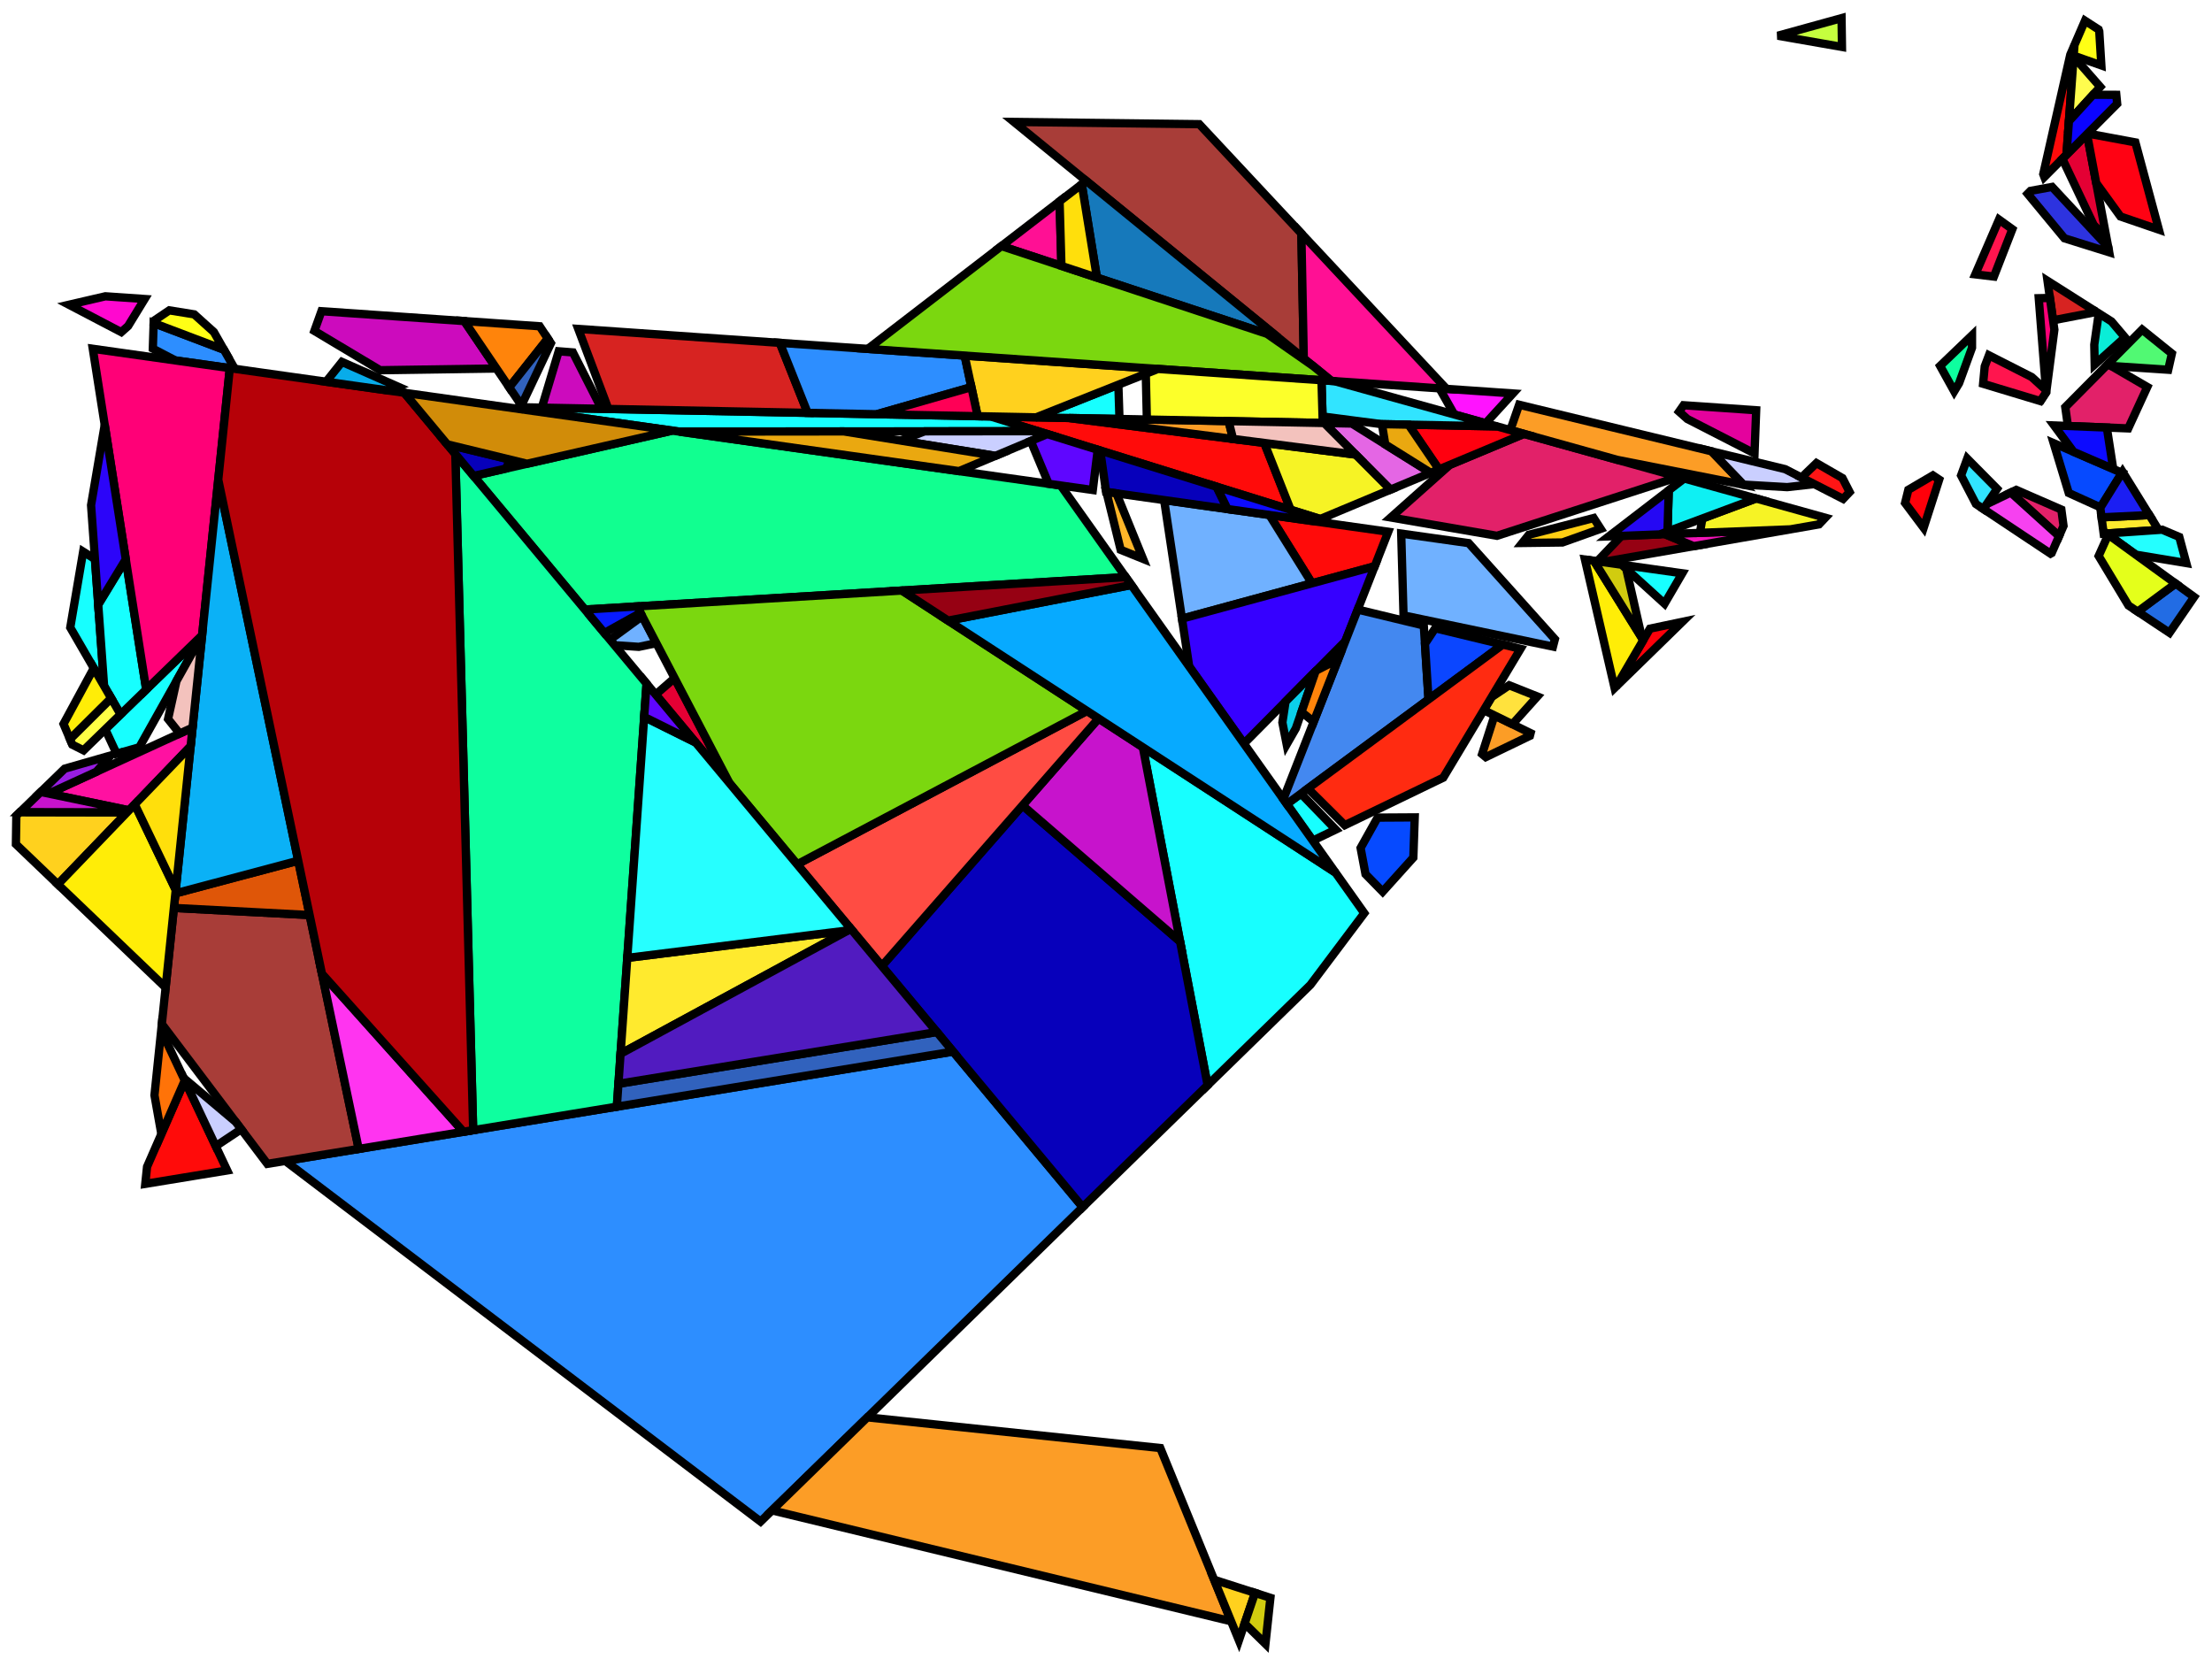 <?xml version="1.0" encoding="iso-8859-1" standalone="no"?>
<!DOCTYPE svg PUBLIC "-//W3C//DTD SVG 1.0//EN" "http://www.w3.org/TR/2001/REC-SVG-20010904/DTD/svg10.dtd">
<svg xmlns="http://www.w3.org/2000/svg" width="800" height="600">
<path style="fill:rgb(0, 0, 0);fill-opacity:0.0;fill-rule:evenodd;stroke:rgb(0, 0, 0);stroke-width:0.0;" d="M 0, 600 L 800, 600 L 800, 0 L 0, 0 z "/>
<path style="fill:rgb(255, 11, 10);fill-opacity:1.0;fill-rule:evenodd;stroke:rgb(0, 0, 0);stroke-width:3.0;" d="M 82.173, 423.306 L 52.544, 428.157 L 53.183, 421.986 L 66.82, 390.763 z "/>
<path style="fill:rgb(255, 11, 10);fill-opacity:1.0;fill-rule:evenodd;stroke:rgb(0, 0, 0);stroke-width:3.0;" d="M 502.082, 192.316 L 497.185, 204.794 L 474.494, 210.965 L 459.084, 186.243 z "/>
<path style="fill:rgb(255, 11, 10);fill-opacity:1.0;fill-rule:evenodd;stroke:rgb(0, 0, 0);stroke-width:3.0;" d="M 386.616, 151.174 L 457.243, 160.195 L 466.781, 184.367 L 358.263, 150.617 z "/>
<path style="fill:rgb(255, 11, 10);fill-opacity:1.0;fill-rule:evenodd;stroke:rgb(0, 0, 0);stroke-width:3.0;" d="M 747.368, 55.961 L 739.364, 64.006 L 738.969, 62.972 L 748.737, 19.801 L 750.267, 16.262 z "/>
<path style="fill:rgb(23, 255, 255);fill-opacity:1.0;fill-rule:evenodd;stroke:rgb(0, 0, 0);stroke-width:3.0;" d="M 482.995, 315.584 L 493.414, 330.263 L 473.915, 356.206 L 436.75, 392.483 L 413.329, 270.263 z "/>
<path style="fill:rgb(23, 255, 255);fill-opacity:1.0;fill-rule:evenodd;stroke:rgb(0, 0, 0);stroke-width:3.0;" d="M 404.874, 151.533 L 374.735, 150.941 L 404.475, 139.129 z "/>
<path style="fill:rgb(23, 255, 255);fill-opacity:1.0;fill-rule:evenodd;stroke:rgb(0, 0, 0);stroke-width:3.0;" d="M 358.263, 150.617 L 375.409, 155.95 L 245.607, 156.091 L 189.656, 148.188 L 189.051, 147.295 z "/>
<path style="fill:rgb(23, 255, 255);fill-opacity:1.0;fill-rule:evenodd;stroke:rgb(0, 0, 0);stroke-width:3.0;" d="M 34.341, 202.2 L 37.648, 248.089 L 25.413, 226.953 L 30.078, 199.512 z "/>
<path style="fill:rgb(23, 255, 255);fill-opacity:1.0;fill-rule:evenodd;stroke:rgb(0, 0, 0);stroke-width:3.0;" d="M 50.39, 270.255 L 42.185, 272.608 L 38.067, 263.753 L 73.103, 229.734 z "/>
<path style="fill:rgb(23, 255, 255);fill-opacity:1.0;fill-rule:evenodd;stroke:rgb(0, 0, 0);stroke-width:3.0;" d="M 52.874, 249.376 L 43.603, 258.377 L 37.648, 248.089 L 35.526, 218.651 L 45.492, 202.291 z "/>
<path style="fill:rgb(23, 255, 255);fill-opacity:1.0;fill-rule:evenodd;stroke:rgb(0, 0, 0);stroke-width:3.0;" d="M 483.084, 300.024 L 474.792, 304.028 L 465.403, 290.8 L 470.51, 287.028 z "/>
<path style="fill:rgb(23, 255, 255);fill-opacity:1.0;fill-rule:evenodd;stroke:rgb(0, 0, 0);stroke-width:3.0;" d="M 608.424, 207.337 L 602.007, 218.325 L 586.507, 204.241 z "/>
<path style="fill:rgb(226, 33, 105);fill-opacity:1.0;fill-rule:evenodd;stroke:rgb(0, 0, 0);stroke-width:3.0;" d="M 745.519, 184.3 L 746.304, 190.202 L 744.681, 193.913 L 727.231, 178.13 L 729.199, 177.182 z "/>
<path style="fill:rgb(226, 33, 105);fill-opacity:1.0;fill-rule:evenodd;stroke:rgb(0, 0, 0);stroke-width:3.0;" d="M 776.604, 139.952 L 769.708, 154.935 L 747.892, 154.073 L 746.934, 147.26 L 762.368, 131.681 z "/>
<path style="fill:rgb(226, 33, 105);fill-opacity:1.0;fill-rule:evenodd;stroke:rgb(0, 0, 0);stroke-width:3.0;" d="M 607.093, 172.484 L 541.397, 193.78 L 502.995, 187.155 L 524.394, 168.099 L 551.15, 156.915 z "/>
<path style="fill:rgb(215, 35, 33);fill-opacity:1.0;fill-rule:evenodd;stroke:rgb(0, 0, 0);stroke-width:3.0;" d="M 757.156, 112.14 L 757.175, 113.017 L 742.515, 115.838 L 740.51, 101.583 z "/>
<path style="fill:rgb(215, 35, 33);fill-opacity:1.0;fill-rule:evenodd;stroke:rgb(0, 0, 0);stroke-width:3.0;" d="M 282.033, 123.996 L 292.104, 149.318 L 220.026, 147.903 L 209.139, 118.964 z "/>
<path style="fill:rgb(255, 19, 255);fill-opacity:1.0;fill-rule:evenodd;stroke:rgb(0, 0, 0);stroke-width:3.0;" d="M 547.167, 142.296 L 537.313, 153.064 L 525.961, 149.905 L 520.605, 140.463 z "/>
<path style="fill:rgb(246, 65, 240);fill-opacity:1.0;fill-rule:evenodd;stroke:rgb(0, 0, 0);stroke-width:3.0;" d="M 744.681, 193.913 L 742.016, 200.006 L 741.601, 200.236 L 717.324, 184.085 L 718.517, 182.327 L 727.231, 178.13 z "/>
<path style="fill:rgb(255, 0, 10);fill-opacity:1.0;fill-rule:evenodd;stroke:rgb(0, 0, 0);stroke-width:3.0;" d="M 701.332, 173.446 L 695.718, 190.882 L 688.998, 181.912 L 690.177, 177.138 L 699.053, 171.93 z "/>
<path style="fill:rgb(255, 0, 10);fill-opacity:1.0;fill-rule:evenodd;stroke:rgb(0, 0, 0);stroke-width:3.0;" d="M 584.55, 248.215 L 596.73, 227.361 L 608.44, 224.896 z "/>
<path style="fill:rgb(6, 74, 255);fill-opacity:1.0;fill-rule:evenodd;stroke:rgb(0, 0, 0);stroke-width:3.0;" d="M 767.441, 170.978 L 759.677, 183.509 L 748.191, 178.298 L 742.733, 160.285 z "/>
<path style="fill:rgb(6, 74, 255);fill-opacity:1.0;fill-rule:evenodd;stroke:rgb(0, 0, 0);stroke-width:3.0;" d="M 511.156, 310.156 L 500.059, 322.488 L 493.853, 316.142 L 492.079, 306.682 L 498.2, 295.744 L 498.275, 295.699 L 511.654, 295.617 z "/>
<path style="fill:rgb(112, 177, 255);fill-opacity:1.0;fill-rule:evenodd;stroke:rgb(0, 0, 0);stroke-width:3.0;" d="M 459.084, 186.243 L 474.494, 210.965 L 427.479, 223.75 L 421.023, 180.867 z "/>
<path style="fill:rgb(112, 177, 255);fill-opacity:1.0;fill-rule:evenodd;stroke:rgb(0, 0, 0);stroke-width:3.0;" d="M 237.378, 232.616 L 231.017, 233.939 L 222.275, 233.349 L 220.615, 231.357 L 232.273, 222.848 z "/>
<path style="fill:rgb(112, 177, 255);fill-opacity:1.0;fill-rule:evenodd;stroke:rgb(0, 0, 0);stroke-width:3.0;" d="M 531.16, 196.424 L 562.345, 231.169 L 561.652, 233.851 L 507.605, 222.57 L 506.767, 192.978 z "/>
<path style="fill:rgb(45, 142, 255);fill-opacity:1.0;fill-rule:evenodd;stroke:rgb(0, 0, 0);stroke-width:3.0;" d="M 80.989, 126.482 L 84.92, 133.395 L 63.434, 130.36 L 55.272, 126.089 L 55.571, 116.843 z "/>
<path style="fill:rgb(45, 142, 255);fill-opacity:1.0;fill-rule:evenodd;stroke:rgb(0, 0, 0);stroke-width:3.0;" d="M 348.874, 128.609 L 351.323, 140.006 L 317.108, 149.809 L 292.104, 149.318 L 282.033, 123.996 z "/>
<path style="fill:rgb(45, 142, 255);fill-opacity:1.0;fill-rule:evenodd;stroke:rgb(0, 0, 0);stroke-width:3.0;" d="M 391.573, 436.581 L 275.072, 550.298 L 103.175, 419.867 L 344.708, 380.323 z "/>
<path style="fill:rgb(17, 255, 144);fill-opacity:1.0;fill-rule:evenodd;stroke:rgb(0, 0, 0);stroke-width:3.0;" d="M 383.622, 175.585 L 407.149, 208.73 L 211.529, 220.45 L 171.277, 172.13 L 243.125, 155.74 z "/>
<path style="fill:rgb(252, 157, 38);fill-opacity:1.0;fill-rule:evenodd;stroke:rgb(0, 0, 0);stroke-width:3.0;" d="M 419.637, 523.699 L 445.248, 586.353 L 279.216, 546.253 L 313.689, 512.603 z "/>
<path style="fill:rgb(252, 157, 38);fill-opacity:1.0;fill-rule:evenodd;stroke:rgb(0, 0, 0);stroke-width:3.0;" d="M 444.341, 152.308 L 445.954, 158.753 L 386.616, 151.174 z "/>
<path style="fill:rgb(252, 157, 38);fill-opacity:1.0;fill-rule:evenodd;stroke:rgb(0, 0, 0);stroke-width:3.0;" d="M 619.032, 163.236 L 630.623, 175.334 L 584.954, 166.323 L 546.235, 155.547 L 549.413, 146.382 z "/>
<path style="fill:rgb(252, 157, 38);fill-opacity:1.0;fill-rule:evenodd;stroke:rgb(0, 0, 0);stroke-width:3.0;" d="M 553.556, 265.161 L 553.309, 266.116 L 537.354, 273.82 L 536.027, 272.717 L 540.512, 258.752 z "/>
<path style="fill:rgb(168, 61, 56);fill-opacity:1.0;fill-rule:evenodd;stroke:rgb(0, 0, 0);stroke-width:3.0;" d="M 433.73, 44.908 L 470.658, 84.442 L 471.535, 129.613 L 366.717, 44.104 z "/>
<path style="fill:rgb(168, 61, 56);fill-opacity:1.0;fill-rule:evenodd;stroke:rgb(0, 0, 0);stroke-width:3.0;" d="M 111.978, 330.944 L 129.726, 415.52 L 96.695, 420.928 L 58.533, 370.353 L 62.885, 328.361 z "/>
<path style="fill:rgb(255, 209, 30);fill-opacity:1.0;fill-rule:evenodd;stroke:rgb(0, 0, 0);stroke-width:3.0;" d="M 45.96, 293.794 L 20.925, 319.844 L 5.754, 305.317 L 5.907, 294.98 L 7.206, 293.718 z "/>
<path style="fill:rgb(255, 209, 30);fill-opacity:1.0;fill-rule:evenodd;stroke:rgb(0, 0, 0);stroke-width:3.0;" d="M 453.902, 576.092 L 448.069, 593.255 L 439.116, 571.352 z "/>
<path style="fill:rgb(255, 209, 30);fill-opacity:1.0;fill-rule:evenodd;stroke:rgb(0, 0, 0);stroke-width:3.0;" d="M 418.809, 133.436 L 374.735, 150.941 L 353.585, 150.526 L 348.874, 128.609 z "/>
<path style="fill:rgb(255, 0, 119);fill-opacity:1.0;fill-rule:evenodd;stroke:rgb(0, 0, 0);stroke-width:3.0;" d="M 83.114, 133.14 L 73.105, 229.732 L 52.874, 249.376 L 33.554, 126.139 z "/>
<path style="fill:rgb(255, 0, 119);fill-opacity:1.0;fill-rule:evenodd;stroke:rgb(0, 0, 0);stroke-width:3.0;" d="M 742.994, 119.241 L 740.048, 141.862 L 740.02, 141.905 L 737.343, 107.853 L 741.379, 107.763 z "/>
<path style="fill:rgb(255, 207, 19);fill-opacity:1.0;fill-rule:evenodd;stroke:rgb(0, 0, 0);stroke-width:3.0;" d="M 578.9, 191.257 L 565.08, 196.192 L 550.552, 196.377 L 552.936, 193.401 L 576.381, 187.353 z "/>
<path style="fill:rgb(228, 0, 52);fill-opacity:1.0;fill-rule:evenodd;stroke:rgb(0, 0, 0);stroke-width:3.0;" d="M 260.629, 277.096 L 259.166, 277.635 L 237.136, 251.189 L 243.972, 245.229 z "/>
<path style="fill:rgb(228, 0, 52);fill-opacity:1.0;fill-rule:evenodd;stroke:rgb(0, 0, 0);stroke-width:3.0;" d="M 761.851, 86.073 L 757.191, 81.31 L 745.89, 57.447 L 754.801, 48.49 z "/>
<path style="fill:rgb(45, 51, 223);fill-opacity:1.0;fill-rule:evenodd;stroke:rgb(0, 0, 0);stroke-width:3.0;" d="M 762.481, 89.428 L 762.821, 91.241 L 746.629, 86.18 L 733.321, 70.08 L 734.358, 69.038 L 742.174, 67.6 z "/>
<path style="fill:rgb(255, 16, 148);fill-opacity:1.0;fill-rule:evenodd;stroke:rgb(0, 0, 0);stroke-width:3.0;" d="M 383.881, 96.168 L 362.178, 88.995 L 383.214, 72.805 z "/>
<path style="fill:rgb(255, 16, 148);fill-opacity:1.0;fill-rule:evenodd;stroke:rgb(0, 0, 0);stroke-width:3.0;" d="M 523.151, 140.638 L 481.529, 137.766 L 471.535, 129.613 L 470.658, 84.442 z "/>
<path style="fill:rgb(223, 86, 8);fill-opacity:1.0;fill-rule:evenodd;stroke:rgb(0, 0, 0);stroke-width:3.0;" d="M 111.978, 330.944 L 62.885, 328.361 L 63.429, 323.102 L 107.853, 311.289 z "/>
<path style="fill:rgb(11, 177, 246);fill-opacity:1.0;fill-rule:evenodd;stroke:rgb(0, 0, 0);stroke-width:3.0;" d="M 107.853, 311.289 L 63.429, 323.102 L 78.934, 173.479 z "/>
<path style="fill:rgb(255, 21, 78);fill-opacity:1.0;fill-rule:evenodd;stroke:rgb(0, 0, 0);stroke-width:3.0;" d="M 734.808, 136.371 L 739.954, 141.065 L 740.02, 141.905 L 737.907, 145.049 L 717.216, 138.796 L 717.802, 132.505 L 719.321, 128.503 z "/>
<path style="fill:rgb(22, 121, 187);fill-opacity:1.0;fill-rule:evenodd;stroke:rgb(0, 0, 0);stroke-width:3.0;" d="M 462.306, 122.084 L 396.721, 100.41 L 391.233, 66.633 L 392.828, 65.405 z "/>
<path style="fill:rgb(255, 0, 15);fill-opacity:1.0;fill-rule:evenodd;stroke:rgb(0, 0, 0);stroke-width:3.0;" d="M 541.447, 154.215 L 551.15, 156.915 L 520.418, 169.761 L 509.402, 153.585 z "/>
<path style="fill:rgb(255, 17, 161);fill-opacity:1.0;fill-rule:evenodd;stroke:rgb(0, 0, 0);stroke-width:3.0;" d="M 68.945, 269.875 L 46.659, 293.066 L 17.596, 287.02 L 69.641, 263.161 z "/>
<path style="fill:rgb(228, 102, 228);fill-opacity:1.0;fill-rule:evenodd;stroke:rgb(0, 0, 0);stroke-width:3.0;" d="M 488.908, 153.183 L 517.447, 171.003 L 502.886, 177.089 L 478.914, 152.987 z "/>
<path style="fill:rgb(14, 255, 159);fill-opacity:1.0;fill-rule:evenodd;stroke:rgb(0, 0, 0);stroke-width:3.0;" d="M 233.829, 247.22 L 223.087, 400.235 L 171.13, 408.741 L 164.672, 164.201 z "/>
<path style="fill:rgb(14, 255, 159);fill-opacity:1.0;fill-rule:evenodd;stroke:rgb(0, 0, 0);stroke-width:3.0;" d="M 713.204, 125.761 L 708.531, 138.59 L 706.76, 141.529 L 701.669, 132.338 L 713.207, 121.265 z "/>
<path style="fill:rgb(54, 0, 255);fill-opacity:1.0;fill-rule:evenodd;stroke:rgb(0, 0, 0);stroke-width:3.0;" d="M 486.543, 231.913 L 449.887, 268.941 L 430.083, 241.039 L 427.479, 223.75 L 497.185, 204.794 z "/>
<path style="fill:rgb(152, 29, 226);fill-opacity:1.0;fill-rule:evenodd;stroke:rgb(0, 0, 0);stroke-width:3.0;" d="M 34.871, 279.1 L 17.596, 287.02 L 14.721, 286.422 L 23.396, 277.998 L 40.018, 273.23 z "/>
<path style="fill:rgb(255, 52, 240);fill-opacity:1.0;fill-rule:evenodd;stroke:rgb(0, 0, 0);stroke-width:3.0;" d="M 167.624, 409.315 L 129.726, 415.52 L 116.434, 352.179 z "/>
<path style="fill:rgb(182, 1, 8);fill-opacity:1.0;fill-rule:evenodd;stroke:rgb(0, 0, 0);stroke-width:3.0;" d="M 146.222, 142.053 L 164.672, 164.201 L 171.13, 408.741 L 167.624, 409.315 L 116.434, 352.179 L 78.934, 173.479 L 83.114, 133.14 z "/>
<path style="fill:rgb(255, 8, 207);fill-opacity:1.0;fill-rule:evenodd;stroke:rgb(0, 0, 0);stroke-width:3.0;" d="M 52.317, 108.14 L 46.328, 117.918 L 43.854, 120.114 L 24.935, 110.214 L 38.114, 107.159 z "/>
<path style="fill:rgb(204, 11, 189);fill-opacity:1.0;fill-rule:evenodd;stroke:rgb(0, 0, 0);stroke-width:3.0;" d="M 207.19, 127.452 L 217.562, 147.854 L 195.955, 147.43 L 202.059, 127.047 z "/>
<path style="fill:rgb(204, 11, 189);fill-opacity:1.0;fill-rule:evenodd;stroke:rgb(0, 0, 0);stroke-width:3.0;" d="M 167.928, 116.12 L 179.547, 133.268 L 137.492, 133.895 L 113.703, 119.679 L 116.257, 112.553 z "/>
<path style="fill:rgb(8, 172, 234);fill-opacity:1.0;fill-rule:evenodd;stroke:rgb(0, 0, 0);stroke-width:3.0;" d="M 143.91, 139.822 L 140.258, 141.211 L 117.944, 138.059 L 123.668, 130.894 z "/>
<path style="fill:rgb(49, 228, 255);fill-opacity:1.0;fill-rule:evenodd;stroke:rgb(0, 0, 0);stroke-width:3.0;" d="M 722.274, 176.79 L 717.324, 184.085 L 714.628, 182.291 L 709.249, 171.95 L 711.477, 165.877 z "/>
<path style="fill:rgb(49, 228, 255);fill-opacity:1.0;fill-rule:evenodd;stroke:rgb(0, 0, 0);stroke-width:3.0;" d="M 482.608, 137.84 L 541.447, 154.215 L 499.522, 153.391 L 478.319, 150.62 L 477.931, 137.517 z "/>
<path style="fill:rgb(202, 207, 255);fill-opacity:1.0;fill-rule:evenodd;stroke:rgb(0, 0, 0);stroke-width:3.0;" d="M 85.225, 405.727 L 87.237, 408.394 L 78.031, 414.526 L 66.395, 389.861 z "/>
<path style="fill:rgb(202, 207, 255);fill-opacity:1.0;fill-rule:evenodd;stroke:rgb(0, 0, 0);stroke-width:3.0;" d="M 378.759, 156.992 L 359.978, 164.873 L 325.674, 159.335 L 334.435, 155.995 L 375.409, 155.95 z "/>
<path style="fill:rgb(202, 207, 255);fill-opacity:1.0;fill-rule:evenodd;stroke:rgb(0, 0, 0);stroke-width:3.0;" d="M 645.616, 169.672 L 656.177, 175.089 L 646.365, 176.177 L 630.563, 175.271 L 619.032, 163.236 z "/>
<path style="fill:rgb(7, 0, 187);fill-opacity:1.0;fill-rule:evenodd;stroke:rgb(0, 0, 0);stroke-width:3.0;" d="M 184.481, 166.225 L 182.976, 169.461 L 171.277, 172.13 L 161.757, 160.702 z "/>
<path style="fill:rgb(7, 0, 187);fill-opacity:1.0;fill-rule:evenodd;stroke:rgb(0, 0, 0);stroke-width:3.0;" d="M 440, 176.038 L 443.95, 184.106 L 400.026, 177.902 L 397.909, 162.948 z "/>
<path style="fill:rgb(7, 0, 187);fill-opacity:1.0;fill-rule:evenodd;stroke:rgb(0, 0, 0);stroke-width:3.0;" d="M 426.792, 340.517 L 436.75, 392.483 L 391.573, 436.581 L 318.934, 349.382 L 369.805, 291.267 z "/>
<path style="fill:rgb(199, 19, 204);fill-opacity:1.0;fill-rule:evenodd;stroke:rgb(0, 0, 0);stroke-width:3.0;" d="M 46.659, 293.066 L 45.96, 293.794 L 7.206, 293.718 L 14.721, 286.422 z "/>
<path style="fill:rgb(199, 19, 204);fill-opacity:1.0;fill-rule:evenodd;stroke:rgb(0, 0, 0);stroke-width:3.0;" d="M 413.329, 270.263 L 426.792, 340.517 L 369.805, 291.267 L 397.312, 259.843 z "/>
<path style="fill:rgb(255, 76, 67);fill-opacity:1.0;fill-rule:evenodd;stroke:rgb(0, 0, 0);stroke-width:3.0;" d="M 397.312, 259.843 L 318.934, 349.382 L 288.293, 312.6 L 393.122, 257.117 z "/>
<path style="fill:rgb(123, 215, 15);fill-opacity:1.0;fill-rule:evenodd;stroke:rgb(0, 0, 0);stroke-width:3.0;" d="M 458.253, 120.745 L 475.01, 132.448 L 481.529, 137.766 L 313.848, 126.192 L 362.178, 88.995 z "/>
<path style="fill:rgb(123, 215, 15);fill-opacity:1.0;fill-rule:evenodd;stroke:rgb(0, 0, 0);stroke-width:3.0;" d="M 393.122, 257.117 L 288.293, 312.6 L 263.85, 283.258 L 230.427, 219.318 L 326.198, 213.58 z "/>
<path style="fill:rgb(7, 170, 255);fill-opacity:1.0;fill-rule:evenodd;stroke:rgb(0, 0, 0);stroke-width:3.0;" d="M 482.995, 315.584 L 342.909, 224.452 L 409.174, 211.583 z "/>
<path style="fill:rgb(150, 1, 19);fill-opacity:1.0;fill-rule:evenodd;stroke:rgb(0, 0, 0);stroke-width:3.0;" d="M 612.555, 197.525 L 579.577, 203.262 L 577.672, 202.993 L 586.425, 193.808 L 602.158, 193.2 z "/>
<path style="fill:rgb(150, 1, 19);fill-opacity:1.0;fill-rule:evenodd;stroke:rgb(0, 0, 0);stroke-width:3.0;" d="M 409.174, 211.583 L 342.909, 224.452 L 326.198, 213.58 L 407.149, 208.73 z "/>
<path style="fill:rgb(255, 21, 21);fill-opacity:1.0;fill-rule:evenodd;stroke:rgb(0, 0, 0);stroke-width:3.0;" d="M 666.356, 172.912 L 668.941, 177.953 L 666.592, 180.431 L 651.532, 172.706 L 656.951, 167.488 z "/>
<path style="fill:rgb(255, 255, 21);fill-opacity:1.0;fill-rule:evenodd;stroke:rgb(0, 0, 0);stroke-width:3.0;" d="M 70.255, 113.695 L 77.344, 120.073 L 80.989, 126.482 L 55.571, 116.843 L 55.597, 116.053 L 61.228, 112.242 z "/>
<path style="fill:rgb(243, 21, 184);fill-opacity:1.0;fill-rule:evenodd;stroke:rgb(0, 0, 0);stroke-width:3.0;" d="M 612.555, 197.525 L 602.158, 193.2 L 647.497, 191.447 z "/>
<path style="fill:rgb(246, 243, 37);fill-opacity:1.0;fill-rule:evenodd;stroke:rgb(0, 0, 0);stroke-width:3.0;" d="M 490.28, 164.414 L 502.886, 177.089 L 477.499, 187.701 L 466.781, 184.367 L 457.243, 160.195 z "/>
<path style="fill:rgb(246, 243, 37);fill-opacity:1.0;fill-rule:evenodd;stroke:rgb(0, 0, 0);stroke-width:3.0;" d="M 660.135, 187.245 L 657.862, 189.643 L 647.497, 191.447 L 614.79, 192.711 L 615.694, 187.522 L 635.121, 180.284 z "/>
<path style="fill:rgb(255, 226, 61);fill-opacity:1.0;fill-rule:evenodd;stroke:rgb(0, 0, 0);stroke-width:3.0;" d="M 555.997, 251.895 L 547.471, 261.397 L 546.616, 261.751 L 536.618, 256.838 L 539.452, 252.115 L 545.811, 247.837 z "/>
<path style="fill:rgb(255, 237, 7);fill-opacity:1.0;fill-rule:evenodd;stroke:rgb(0, 0, 0);stroke-width:3.0;" d="M 40.225, 252.542 L 25.323, 267.355 L 22.976, 261.828 L 33.919, 241.647 z "/>
<path style="fill:rgb(255, 237, 7);fill-opacity:1.0;fill-rule:evenodd;stroke:rgb(0, 0, 0);stroke-width:3.0;" d="M 576.474, 202.824 L 593.848, 230.789 L 594.094, 231.873 L 584.55, 248.215 L 583.939, 248.812 L 573.216, 202.364 z "/>
<path style="fill:rgb(255, 237, 7);fill-opacity:1.0;fill-rule:evenodd;stroke:rgb(0, 0, 0);stroke-width:3.0;" d="M 63.56, 321.838 L 59.9, 357.167 L 20.925, 319.844 L 48.736, 290.904 z "/>
<path style="fill:rgb(255, 223, 12);fill-opacity:1.0;fill-rule:evenodd;stroke:rgb(0, 0, 0);stroke-width:3.0;" d="M 396.721, 100.41 L 383.881, 96.168 L 383.214, 72.805 L 391.233, 66.633 z "/>
<path style="fill:rgb(255, 223, 12);fill-opacity:1.0;fill-rule:evenodd;stroke:rgb(0, 0, 0);stroke-width:3.0;" d="M 63.56, 321.838 L 48.736, 290.904 L 68.945, 269.875 z "/>
<path style="fill:rgb(209, 140, 9);fill-opacity:1.0;fill-rule:evenodd;stroke:rgb(0, 0, 0);stroke-width:3.0;" d="M 243.125, 155.74 L 190.621, 167.717 L 161.757, 160.702 L 146.222, 142.053 z "/>
<path style="fill:rgb(255, 255, 69);fill-opacity:1.0;fill-rule:evenodd;stroke:rgb(0, 0, 0);stroke-width:3.0;" d="M 43.603, 258.377 L 30.221, 271.371 L 26.159, 269.322 L 25.323, 267.355 L 40.225, 252.542 z "/>
<path style="fill:rgb(11, 207, 234);fill-opacity:1.0;fill-rule:evenodd;stroke:rgb(0, 0, 0);stroke-width:3.0;" d="M 468.647, 263.447 L 465.344, 269.211 L 463.794, 261.309 L 464.94, 253.736 L 475.811, 242.754 z "/>
<path style="fill:rgb(67, 136, 240);fill-opacity:1.0;fill-rule:evenodd;stroke:rgb(0, 0, 0);stroke-width:3.0;" d="M 514.936, 226.22 L 516.643, 252.95 L 465.403, 290.8 L 464.136, 289.014 L 491.039, 220.457 z "/>
<path style="fill:rgb(255, 234, 46);fill-opacity:1.0;fill-rule:evenodd;stroke:rgb(0, 0, 0);stroke-width:3.0;" d="M 780.687, 191.659 L 760.824, 193.024 L 760.051, 187.109 L 777.353, 186.276 z "/>
<path style="fill:rgb(255, 234, 46);fill-opacity:1.0;fill-rule:evenodd;stroke:rgb(0, 0, 0);stroke-width:3.0;" d="M 224.43, 381.109 L 226.864, 346.431 L 306.724, 336.5 z "/>
<path style="fill:rgb(252, 255, 42);fill-opacity:1.0;fill-rule:evenodd;stroke:rgb(0, 0, 0);stroke-width:3.0;" d="M 477.931, 137.517 L 478.388, 152.976 L 414.783, 151.727 L 414.388, 135.192 L 418.809, 133.436 z "/>
<path style="fill:rgb(11, 70, 255);fill-opacity:1.0;fill-rule:evenodd;stroke:rgb(0, 0, 0);stroke-width:3.0;" d="M 543.502, 233.109 L 516.643, 252.95 L 515.357, 232.815 L 519.055, 227.213 z "/>
<path style="fill:rgb(255, 132, 11);fill-opacity:1.0;fill-rule:evenodd;stroke:rgb(0, 0, 0);stroke-width:3.0;" d="M 195.185, 118.001 L 198.133, 122.463 L 184.173, 140.096 L 167.928, 116.12 z "/>
<path style="fill:rgb(255, 132, 11);fill-opacity:1.0;fill-rule:evenodd;stroke:rgb(0, 0, 0);stroke-width:3.0;" d="M 475.111, 261.045 L 470.708, 257.495 L 475.811, 242.754 L 476.062, 242.5 L 483.997, 238.402 z "/>
<path style="fill:rgb(49, 98, 189);fill-opacity:1.0;fill-rule:evenodd;stroke:rgb(0, 0, 0);stroke-width:3.0;" d="M 199.237, 124.133 L 188.596, 146.624 L 184.173, 140.096 L 198.133, 122.463 z "/>
<path style="fill:rgb(49, 98, 189);fill-opacity:1.0;fill-rule:evenodd;stroke:rgb(0, 0, 0);stroke-width:3.0;" d="M 344.708, 380.323 L 223.087, 400.235 L 223.668, 391.967 L 338.816, 373.25 z "/>
<path style="fill:rgb(81, 27, 192);fill-opacity:1.0;fill-rule:evenodd;stroke:rgb(0, 0, 0);stroke-width:3.0;" d="M 338.816, 373.25 L 223.668, 391.967 L 224.43, 381.109 L 307.742, 335.948 z "/>
<path style="fill:rgb(14, 240, 243);fill-opacity:1.0;fill-rule:evenodd;stroke:rgb(0, 0, 0);stroke-width:3.0;" d="M 635.121, 180.284 L 603.068, 192.225 L 603.522, 177.336 L 609.11, 173.045 z "/>
<path style="fill:rgb(37, 8, 243);fill-opacity:1.0;fill-rule:evenodd;stroke:rgb(0, 0, 0);stroke-width:3.0;" d="M 603.068, 192.225 L 600.255, 193.273 L 581.844, 193.985 L 603.522, 177.336 z "/>
<path style="fill:rgb(10, 237, 215);fill-opacity:1.0;fill-rule:evenodd;stroke:rgb(0, 0, 0);stroke-width:3.0;" d="M 763.663, 116.266 L 768.524, 122.013 L 757.574, 131.858 L 757.421, 124.651 L 759.035, 113.331 z "/>
<path style="fill:rgb(255, 43, 17);fill-opacity:1.0;fill-rule:evenodd;stroke:rgb(0, 0, 0);stroke-width:3.0;" d="M 549.927, 234.659 L 521.972, 281.247 L 486.37, 298.438 L 473.023, 285.171 L 543.502, 233.109 z "/>
<path style="fill:rgb(255, 182, 41);fill-opacity:1.0;fill-rule:evenodd;stroke:rgb(0, 0, 0);stroke-width:3.0;" d="M 403.755, 178.428 L 413.394, 202.12 L 405.297, 198.848 L 400.146, 177.918 z "/>
<path style="fill:rgb(255, 252, 78);fill-opacity:1.0;fill-rule:evenodd;stroke:rgb(0, 0, 0);stroke-width:3.0;" d="M 759.583, 31.416 L 748.254, 43.833 L 749.961, 20.457 z "/>
<path style="fill:rgb(243, 194, 189);fill-opacity:1.0;fill-rule:evenodd;stroke:rgb(0, 0, 0);stroke-width:3.0;" d="M 478.914, 152.987 L 490.28, 164.414 L 445.954, 158.753 L 444.341, 152.308 z "/>
<path style="fill:rgb(243, 194, 189);fill-opacity:1.0;fill-rule:evenodd;stroke:rgb(0, 0, 0);stroke-width:3.0;" d="M 69.641, 263.161 L 64.984, 265.296 L 60.781, 260.029 L 63.816, 246.302 L 73.103, 229.734 L 73.105, 229.732 z "/>
<path style="fill:rgb(81, 249, 115);fill-opacity:1.0;fill-rule:evenodd;stroke:rgb(0, 0, 0);stroke-width:3.0;" d="M 785.49, 127.87 L 784.171, 133.721 L 763.521, 132.351 L 762.368, 131.681 L 774.728, 119.205 z "/>
<path style="fill:rgb(255, 2, 19);fill-opacity:1.0;fill-rule:evenodd;stroke:rgb(0, 0, 0);stroke-width:3.0;" d="M 772.295, 51.5 L 780.793, 83.059 L 766.896, 78.295 L 758.121, 66.19 L 754.801, 48.49 L 755.004, 48.286 z "/>
<path style="fill:rgb(13, 11, 255);fill-opacity:1.0;fill-rule:evenodd;stroke:rgb(0, 0, 0);stroke-width:3.0;" d="M 477.499, 187.701 L 475.454, 188.555 L 443.95, 184.106 L 440, 176.038 z "/>
<path style="fill:rgb(13, 11, 255);fill-opacity:1.0;fill-rule:evenodd;stroke:rgb(0, 0, 0);stroke-width:3.0;" d="M 761.961, 154.629 L 764.281, 169.61 L 749.923, 163.396 L 742.895, 153.875 z "/>
<path style="fill:rgb(8, 27, 255);fill-opacity:1.0;fill-rule:evenodd;stroke:rgb(0, 0, 0);stroke-width:3.0;" d="M 231.654, 221.665 L 218.589, 228.926 L 213.032, 222.255 L 213.288, 220.345 L 230.427, 219.318 z "/>
<path style="fill:rgb(234, 168, 16);fill-opacity:1.0;fill-rule:evenodd;stroke:rgb(0, 0, 0);stroke-width:3.0;" d="M 509.402, 153.585 L 520.418, 169.761 L 517.447, 171.003 L 501.003, 160.735 L 499.791, 153.397 z "/>
<path style="fill:rgb(234, 168, 16);fill-opacity:1.0;fill-rule:evenodd;stroke:rgb(0, 0, 0);stroke-width:3.0;" d="M 359.978, 164.873 L 346.834, 170.389 L 245.607, 156.091 L 305.176, 156.026 z "/>
<path style="fill:rgb(255, 21, 78);fill-opacity:1.0;fill-rule:evenodd;stroke:rgb(0, 0, 0);stroke-width:3.0;" d="M 727.789, 82.893 L 721.122, 100.025 L 714.398, 99.23 L 722.962, 79.421 z "/>
<path style="fill:rgb(209, 204, 15);fill-opacity:1.0;fill-rule:evenodd;stroke:rgb(0, 0, 0);stroke-width:3.0;" d="M 459.463, 577.875 L 457.666, 594.528 L 450.141, 587.157 L 453.902, 576.092 z "/>
<path style="fill:rgb(209, 204, 15);fill-opacity:1.0;fill-rule:evenodd;stroke:rgb(0, 0, 0);stroke-width:3.0;" d="M 586.507, 204.241 L 588.155, 205.738 L 593.848, 230.789 L 576.474, 202.824 z "/>
<path style="fill:rgb(36, 255, 255);fill-opacity:1.0;fill-rule:evenodd;stroke:rgb(0, 0, 0);stroke-width:3.0;" d="M 788.168, 194.193 L 790.709, 203.645 L 772.436, 200.598 L 762.474, 193.371 L 762.688, 192.896 L 781.975, 191.571 z "/>
<path style="fill:rgb(38, 255, 255);fill-opacity:1.0;fill-rule:evenodd;stroke:rgb(0, 0, 0);stroke-width:3.0;" d="M 251.582, 268.531 L 307.742, 335.948 L 306.724, 336.5 L 226.864, 346.431 L 232.982, 259.287 z "/>
<path style="fill:rgb(95, 6, 255);fill-opacity:1.0;fill-rule:evenodd;stroke:rgb(0, 0, 0);stroke-width:3.0;" d="M 397.006, 162.667 L 395.229, 177.224 L 379.257, 174.968 L 372.787, 159.498 L 378.759, 156.992 z "/>
<path style="fill:rgb(95, 6, 255);fill-opacity:1.0;fill-rule:evenodd;stroke:rgb(0, 0, 0);stroke-width:3.0;" d="M 251.582, 268.531 L 232.982, 259.287 L 233.829, 247.22 z "/>
<path style="fill:rgb(27, 30, 243);fill-opacity:1.0;fill-rule:evenodd;stroke:rgb(0, 0, 0);stroke-width:3.0;" d="M 777.353, 186.276 L 760.051, 187.109 L 759.598, 183.638 L 767.659, 170.625 z "/>
<path style="fill:rgb(255, 0, 86);fill-opacity:1.0;fill-rule:evenodd;stroke:rgb(0, 0, 0);stroke-width:3.0;" d="M 353.585, 150.526 L 317.108, 149.809 L 351.323, 140.006 z "/>
<path style="fill:rgb(44, 5, 249);fill-opacity:1.0;fill-rule:evenodd;stroke:rgb(0, 0, 0);stroke-width:3.0;" d="M 45.492, 202.291 L 35.526, 218.651 L 32.936, 182.704 L 37.871, 153.676 z "/>
<path style="fill:rgb(228, 2, 157);fill-opacity:1.0;fill-rule:evenodd;stroke:rgb(0, 0, 0);stroke-width:3.0;" d="M 635.146, 148.369 L 634.548, 163.994 L 610.259, 151.535 L 607.266, 148.88 L 608.892, 146.557 z "/>
<path style="fill:rgb(11, 4, 255);fill-opacity:1.0;fill-rule:evenodd;stroke:rgb(0, 0, 0);stroke-width:3.0;" d="M 765.395, 34.3 L 765.707, 37.528 L 747.368, 55.961 L 748.254, 43.833 L 756.981, 34.268 z "/>
<path style="fill:rgb(197, 255, 62);fill-opacity:1.0;fill-rule:evenodd;stroke:rgb(0, 0, 0);stroke-width:3.0;" d="M 666.175, 16.975 L 642.979, 12.923 L 666.023, 6.558 z "/>
<path style="fill:rgb(34, 108, 228);fill-opacity:1.0;fill-rule:evenodd;stroke:rgb(0, 0, 0);stroke-width:3.0;" d="M 793.531, 215.899 L 784.626, 228.86 L 773.129, 221.211 L 786.841, 211.047 z "/>
<path style="fill:rgb(228, 255, 27);fill-opacity:1.0;fill-rule:evenodd;stroke:rgb(0, 0, 0);stroke-width:3.0;" d="M 786.841, 211.047 L 773.129, 221.211 L 769.797, 218.994 L 759.004, 201.076 L 762.474, 193.371 z "/>
<path style="fill:rgb(255, 115, 8);fill-opacity:1.0;fill-rule:evenodd;stroke:rgb(0, 0, 0);stroke-width:3.0;" d="M 66.82, 390.763 L 58.357, 410.14 L 55.864, 396.117 L 58.292, 372.685 z "/>
<path style="fill:rgb(255, 255, 21);fill-opacity:1.0;fill-rule:evenodd;stroke:rgb(0, 0, 0);stroke-width:3.0;" d="M 758.987, 10.669 L 759.229, 11.367 L 759.988, 23.659 L 749.984, 20.136 L 750.267, 16.262 L 754.059, 7.491 z "/>
</svg>
